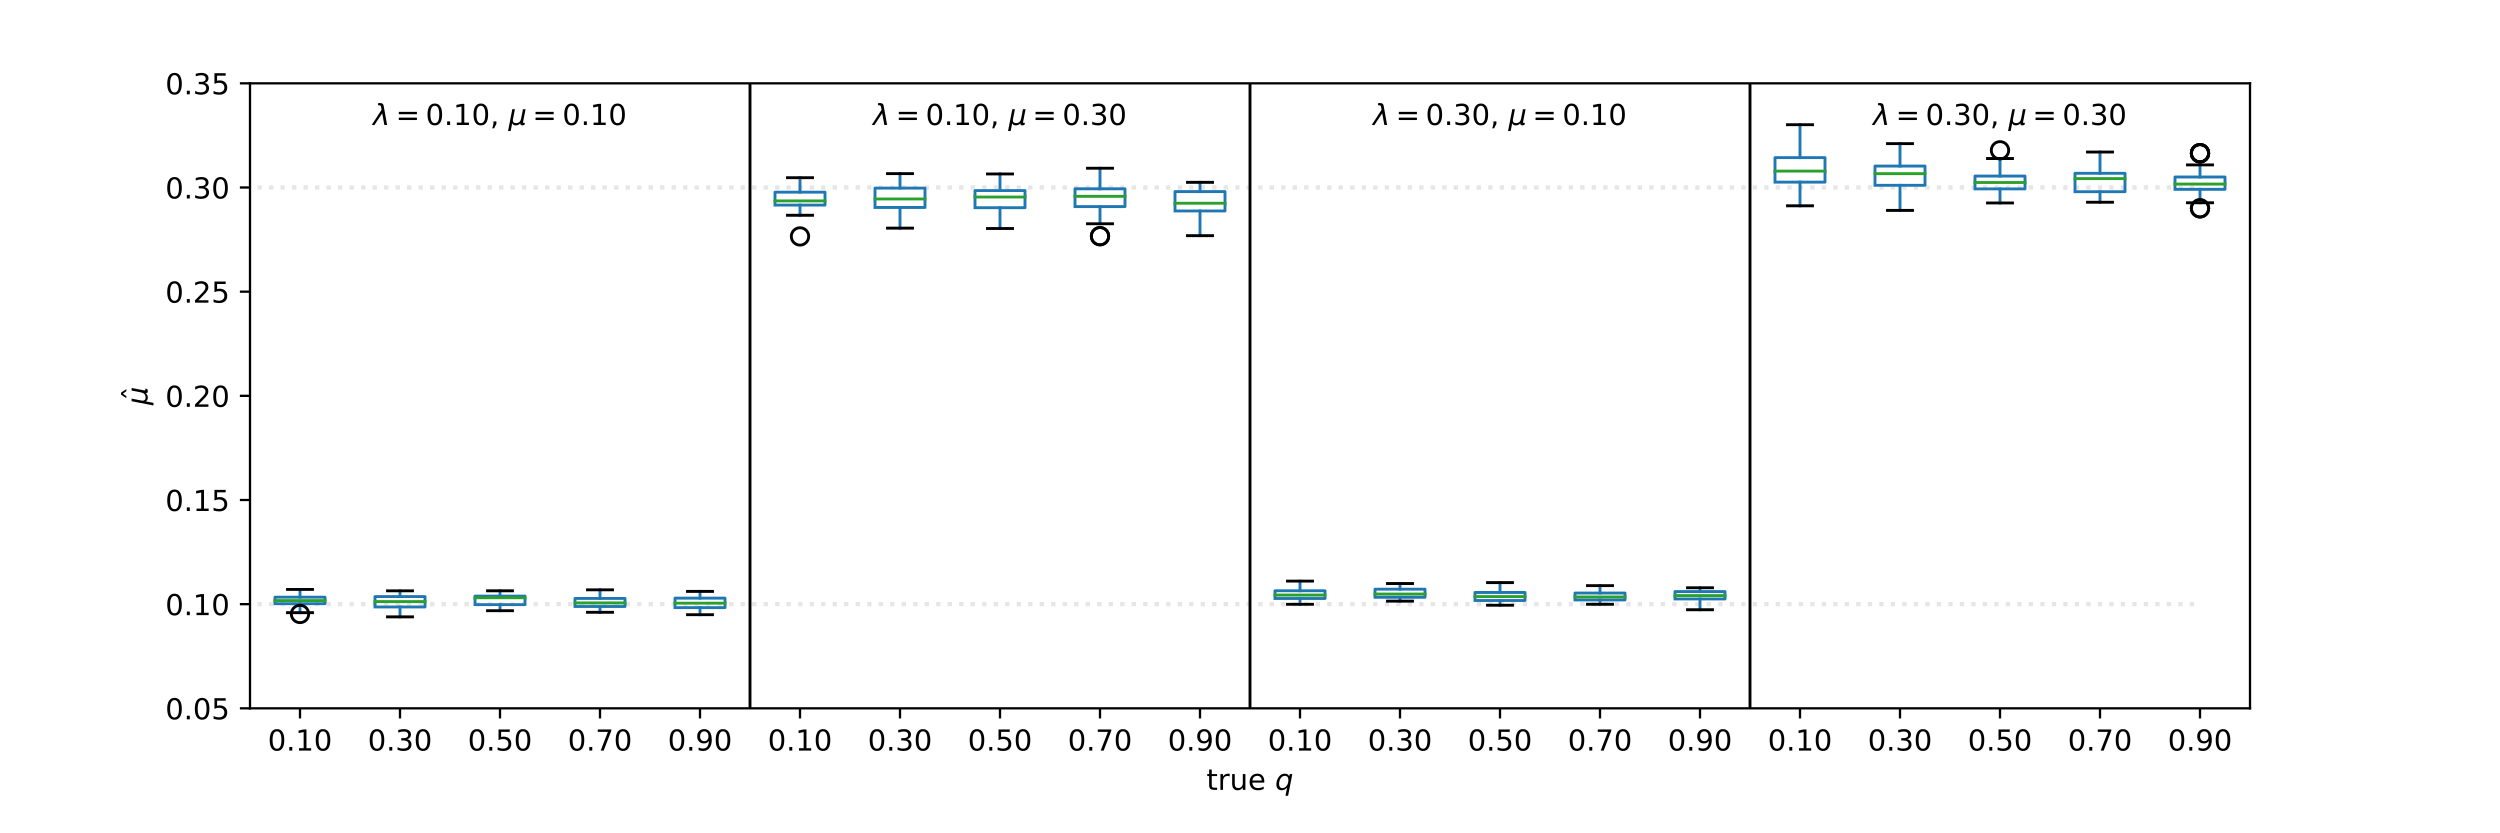 <?xml version="1.0" encoding="utf-8" standalone="no"?>
<!DOCTYPE svg PUBLIC "-//W3C//DTD SVG 1.1//EN"
  "http://www.w3.org/Graphics/SVG/1.1/DTD/svg11.dtd">
<!-- Created with matplotlib (https://matplotlib.org/) -->
<svg height="288pt" version="1.1" viewBox="0 0 864 288" width="864pt" xmlns="http://www.w3.org/2000/svg" xmlns:xlink="http://www.w3.org/1999/xlink">
 <defs>
  <style type="text/css">
*{stroke-linecap:butt;stroke-linejoin:round;}
  </style>
 </defs>
 <g id="figure_1">
  <g id="patch_1">
   <path d="M 0 288 
L 864 288 
L 864 0 
L 0 0 
z
" style="fill:#ffffff;"/>
  </g>
  <g id="axes_1">
   <g id="patch_2">
    <path d="M 86.4 244.8 
L 777.6 244.8 
L 777.6 28.8 
L 86.4 28.8 
z
" style="fill:#ffffff;"/>
   </g>
   <g id="matplotlib.axis_1">
    <g id="xtick_1">
     <g id="line2d_1">
      <defs>
       <path d="M 0 0 
L 0 3.5 
" id="mfe4ca799b2" style="stroke:#000000;stroke-width:0.8;"/>
      </defs>
      <g>
       <use style="stroke:#000000;stroke-width:0.8;" x="103.68" xlink:href="#mfe4ca799b2" y="244.8"/>
      </g>
     </g>
     <g id="text_1">
      <!-- 0.10 -->
      <defs>
       <path d="M 31.781 66.406 
Q 24.172 66.406 20.328 58.906 
Q 16.5 51.422 16.5 36.375 
Q 16.5 21.391 20.328 13.891 
Q 24.172 6.391 31.781 6.391 
Q 39.453 6.391 43.281 13.891 
Q 47.125 21.391 47.125 36.375 
Q 47.125 51.422 43.281 58.906 
Q 39.453 66.406 31.781 66.406 
z
M 31.781 74.219 
Q 44.047 74.219 50.516 64.516 
Q 56.984 54.828 56.984 36.375 
Q 56.984 17.969 50.516 8.266 
Q 44.047 -1.422 31.781 -1.422 
Q 19.531 -1.422 13.062 8.266 
Q 6.594 17.969 6.594 36.375 
Q 6.594 54.828 13.062 64.516 
Q 19.531 74.219 31.781 74.219 
z
" id="DejaVuSans-48"/>
       <path d="M 10.688 12.406 
L 21 12.406 
L 21 0 
L 10.688 0 
z
" id="DejaVuSans-46"/>
       <path d="M 12.406 8.297 
L 28.516 8.297 
L 28.516 63.922 
L 10.984 60.406 
L 10.984 69.391 
L 28.422 72.906 
L 38.281 72.906 
L 38.281 8.297 
L 54.391 8.297 
L 54.391 0 
L 12.406 0 
z
" id="DejaVuSans-49"/>
      </defs>
      <g transform="translate(92.547 259.398)scale(0.1 -0.1)">
       <use xlink:href="#DejaVuSans-48"/>
       <use x="63.623" xlink:href="#DejaVuSans-46"/>
       <use x="95.41" xlink:href="#DejaVuSans-49"/>
       <use x="159.033" xlink:href="#DejaVuSans-48"/>
      </g>
     </g>
    </g>
    <g id="xtick_2">
     <g id="line2d_2">
      <g>
       <use style="stroke:#000000;stroke-width:0.8;" x="138.24" xlink:href="#mfe4ca799b2" y="244.8"/>
      </g>
     </g>
     <g id="text_2">
      <!-- 0.30 -->
      <defs>
       <path d="M 40.578 39.312 
Q 47.656 37.797 51.625 33 
Q 55.609 28.219 55.609 21.188 
Q 55.609 10.406 48.188 4.484 
Q 40.766 -1.422 27.094 -1.422 
Q 22.516 -1.422 17.656 -0.516 
Q 12.797 0.391 7.625 2.203 
L 7.625 11.719 
Q 11.719 9.328 16.594 8.109 
Q 21.484 6.891 26.812 6.891 
Q 36.078 6.891 40.938 10.547 
Q 45.797 14.203 45.797 21.188 
Q 45.797 27.641 41.281 31.266 
Q 36.766 34.906 28.719 34.906 
L 20.219 34.906 
L 20.219 43.016 
L 29.109 43.016 
Q 36.375 43.016 40.234 45.922 
Q 44.094 48.828 44.094 54.297 
Q 44.094 59.906 40.109 62.906 
Q 36.141 65.922 28.719 65.922 
Q 24.656 65.922 20.016 65.031 
Q 15.375 64.156 9.812 62.312 
L 9.812 71.094 
Q 15.438 72.656 20.344 73.438 
Q 25.25 74.219 29.594 74.219 
Q 40.828 74.219 47.359 69.109 
Q 53.906 64.016 53.906 55.328 
Q 53.906 49.266 50.438 45.094 
Q 46.969 40.922 40.578 39.312 
z
" id="DejaVuSans-51"/>
      </defs>
      <g transform="translate(127.107 259.398)scale(0.1 -0.1)">
       <use xlink:href="#DejaVuSans-48"/>
       <use x="63.623" xlink:href="#DejaVuSans-46"/>
       <use x="95.41" xlink:href="#DejaVuSans-51"/>
       <use x="159.033" xlink:href="#DejaVuSans-48"/>
      </g>
     </g>
    </g>
    <g id="xtick_3">
     <g id="line2d_3">
      <g>
       <use style="stroke:#000000;stroke-width:0.8;" x="172.8" xlink:href="#mfe4ca799b2" y="244.8"/>
      </g>
     </g>
     <g id="text_3">
      <!-- 0.50 -->
      <defs>
       <path d="M 10.797 72.906 
L 49.516 72.906 
L 49.516 64.594 
L 19.828 64.594 
L 19.828 46.734 
Q 21.969 47.469 24.109 47.828 
Q 26.266 48.188 28.422 48.188 
Q 40.625 48.188 47.75 41.5 
Q 54.891 34.812 54.891 23.391 
Q 54.891 11.625 47.562 5.094 
Q 40.234 -1.422 26.906 -1.422 
Q 22.312 -1.422 17.547 -0.641 
Q 12.797 0.141 7.719 1.703 
L 7.719 11.625 
Q 12.109 9.234 16.797 8.062 
Q 21.484 6.891 26.703 6.891 
Q 35.156 6.891 40.078 11.328 
Q 45.016 15.766 45.016 23.391 
Q 45.016 31 40.078 35.438 
Q 35.156 39.891 26.703 39.891 
Q 22.75 39.891 18.812 39.016 
Q 14.891 38.141 10.797 36.281 
z
" id="DejaVuSans-53"/>
      </defs>
      <g transform="translate(161.667 259.398)scale(0.1 -0.1)">
       <use xlink:href="#DejaVuSans-48"/>
       <use x="63.623" xlink:href="#DejaVuSans-46"/>
       <use x="95.41" xlink:href="#DejaVuSans-53"/>
       <use x="159.033" xlink:href="#DejaVuSans-48"/>
      </g>
     </g>
    </g>
    <g id="xtick_4">
     <g id="line2d_4">
      <g>
       <use style="stroke:#000000;stroke-width:0.8;" x="207.36" xlink:href="#mfe4ca799b2" y="244.8"/>
      </g>
     </g>
     <g id="text_4">
      <!-- 0.70 -->
      <defs>
       <path d="M 8.203 72.906 
L 55.078 72.906 
L 55.078 68.703 
L 28.609 0 
L 18.312 0 
L 43.219 64.594 
L 8.203 64.594 
z
" id="DejaVuSans-55"/>
      </defs>
      <g transform="translate(196.227 259.398)scale(0.1 -0.1)">
       <use xlink:href="#DejaVuSans-48"/>
       <use x="63.623" xlink:href="#DejaVuSans-46"/>
       <use x="95.41" xlink:href="#DejaVuSans-55"/>
       <use x="159.033" xlink:href="#DejaVuSans-48"/>
      </g>
     </g>
    </g>
    <g id="xtick_5">
     <g id="line2d_5">
      <g>
       <use style="stroke:#000000;stroke-width:0.8;" x="241.92" xlink:href="#mfe4ca799b2" y="244.8"/>
      </g>
     </g>
     <g id="text_5">
      <!-- 0.90 -->
      <defs>
       <path d="M 10.984 1.516 
L 10.984 10.5 
Q 14.703 8.734 18.5 7.812 
Q 22.312 6.891 25.984 6.891 
Q 35.75 6.891 40.891 13.453 
Q 46.047 20.016 46.781 33.406 
Q 43.953 29.203 39.594 26.953 
Q 35.25 24.703 29.984 24.703 
Q 19.047 24.703 12.672 31.312 
Q 6.297 37.938 6.297 49.422 
Q 6.297 60.641 12.938 67.422 
Q 19.578 74.219 30.609 74.219 
Q 43.266 74.219 49.922 64.516 
Q 56.594 54.828 56.594 36.375 
Q 56.594 19.141 48.406 8.859 
Q 40.234 -1.422 26.422 -1.422 
Q 22.703 -1.422 18.891 -0.688 
Q 15.094 0.047 10.984 1.516 
z
M 30.609 32.422 
Q 37.25 32.422 41.125 36.953 
Q 45.016 41.5 45.016 49.422 
Q 45.016 57.281 41.125 61.844 
Q 37.25 66.406 30.609 66.406 
Q 23.969 66.406 20.094 61.844 
Q 16.219 57.281 16.219 49.422 
Q 16.219 41.5 20.094 36.953 
Q 23.969 32.422 30.609 32.422 
z
" id="DejaVuSans-57"/>
      </defs>
      <g transform="translate(230.787 259.398)scale(0.1 -0.1)">
       <use xlink:href="#DejaVuSans-48"/>
       <use x="63.623" xlink:href="#DejaVuSans-46"/>
       <use x="95.41" xlink:href="#DejaVuSans-57"/>
       <use x="159.033" xlink:href="#DejaVuSans-48"/>
      </g>
     </g>
    </g>
    <g id="xtick_6">
     <g id="line2d_6">
      <g>
       <use style="stroke:#000000;stroke-width:0.8;" x="276.48" xlink:href="#mfe4ca799b2" y="244.8"/>
      </g>
     </g>
     <g id="text_6">
      <!-- 0.10 -->
      <g transform="translate(265.347 259.398)scale(0.1 -0.1)">
       <use xlink:href="#DejaVuSans-48"/>
       <use x="63.623" xlink:href="#DejaVuSans-46"/>
       <use x="95.41" xlink:href="#DejaVuSans-49"/>
       <use x="159.033" xlink:href="#DejaVuSans-48"/>
      </g>
     </g>
    </g>
    <g id="xtick_7">
     <g id="line2d_7">
      <g>
       <use style="stroke:#000000;stroke-width:0.8;" x="311.04" xlink:href="#mfe4ca799b2" y="244.8"/>
      </g>
     </g>
     <g id="text_7">
      <!-- 0.30 -->
      <g transform="translate(299.907 259.398)scale(0.1 -0.1)">
       <use xlink:href="#DejaVuSans-48"/>
       <use x="63.623" xlink:href="#DejaVuSans-46"/>
       <use x="95.41" xlink:href="#DejaVuSans-51"/>
       <use x="159.033" xlink:href="#DejaVuSans-48"/>
      </g>
     </g>
    </g>
    <g id="xtick_8">
     <g id="line2d_8">
      <g>
       <use style="stroke:#000000;stroke-width:0.8;" x="345.6" xlink:href="#mfe4ca799b2" y="244.8"/>
      </g>
     </g>
     <g id="text_8">
      <!-- 0.50 -->
      <g transform="translate(334.467 259.398)scale(0.1 -0.1)">
       <use xlink:href="#DejaVuSans-48"/>
       <use x="63.623" xlink:href="#DejaVuSans-46"/>
       <use x="95.41" xlink:href="#DejaVuSans-53"/>
       <use x="159.033" xlink:href="#DejaVuSans-48"/>
      </g>
     </g>
    </g>
    <g id="xtick_9">
     <g id="line2d_9">
      <g>
       <use style="stroke:#000000;stroke-width:0.8;" x="380.16" xlink:href="#mfe4ca799b2" y="244.8"/>
      </g>
     </g>
     <g id="text_9">
      <!-- 0.70 -->
      <g transform="translate(369.027 259.398)scale(0.1 -0.1)">
       <use xlink:href="#DejaVuSans-48"/>
       <use x="63.623" xlink:href="#DejaVuSans-46"/>
       <use x="95.41" xlink:href="#DejaVuSans-55"/>
       <use x="159.033" xlink:href="#DejaVuSans-48"/>
      </g>
     </g>
    </g>
    <g id="xtick_10">
     <g id="line2d_10">
      <g>
       <use style="stroke:#000000;stroke-width:0.8;" x="414.72" xlink:href="#mfe4ca799b2" y="244.8"/>
      </g>
     </g>
     <g id="text_10">
      <!-- 0.90 -->
      <g transform="translate(403.587 259.398)scale(0.1 -0.1)">
       <use xlink:href="#DejaVuSans-48"/>
       <use x="63.623" xlink:href="#DejaVuSans-46"/>
       <use x="95.41" xlink:href="#DejaVuSans-57"/>
       <use x="159.033" xlink:href="#DejaVuSans-48"/>
      </g>
     </g>
    </g>
    <g id="xtick_11">
     <g id="line2d_11">
      <g>
       <use style="stroke:#000000;stroke-width:0.8;" x="449.28" xlink:href="#mfe4ca799b2" y="244.8"/>
      </g>
     </g>
     <g id="text_11">
      <!-- 0.10 -->
      <g transform="translate(438.147 259.398)scale(0.1 -0.1)">
       <use xlink:href="#DejaVuSans-48"/>
       <use x="63.623" xlink:href="#DejaVuSans-46"/>
       <use x="95.41" xlink:href="#DejaVuSans-49"/>
       <use x="159.033" xlink:href="#DejaVuSans-48"/>
      </g>
     </g>
    </g>
    <g id="xtick_12">
     <g id="line2d_12">
      <g>
       <use style="stroke:#000000;stroke-width:0.8;" x="483.84" xlink:href="#mfe4ca799b2" y="244.8"/>
      </g>
     </g>
     <g id="text_12">
      <!-- 0.30 -->
      <g transform="translate(472.707 259.398)scale(0.1 -0.1)">
       <use xlink:href="#DejaVuSans-48"/>
       <use x="63.623" xlink:href="#DejaVuSans-46"/>
       <use x="95.41" xlink:href="#DejaVuSans-51"/>
       <use x="159.033" xlink:href="#DejaVuSans-48"/>
      </g>
     </g>
    </g>
    <g id="xtick_13">
     <g id="line2d_13">
      <g>
       <use style="stroke:#000000;stroke-width:0.8;" x="518.4" xlink:href="#mfe4ca799b2" y="244.8"/>
      </g>
     </g>
     <g id="text_13">
      <!-- 0.50 -->
      <g transform="translate(507.267 259.398)scale(0.1 -0.1)">
       <use xlink:href="#DejaVuSans-48"/>
       <use x="63.623" xlink:href="#DejaVuSans-46"/>
       <use x="95.41" xlink:href="#DejaVuSans-53"/>
       <use x="159.033" xlink:href="#DejaVuSans-48"/>
      </g>
     </g>
    </g>
    <g id="xtick_14">
     <g id="line2d_14">
      <g>
       <use style="stroke:#000000;stroke-width:0.8;" x="552.96" xlink:href="#mfe4ca799b2" y="244.8"/>
      </g>
     </g>
     <g id="text_14">
      <!-- 0.70 -->
      <g transform="translate(541.827 259.398)scale(0.1 -0.1)">
       <use xlink:href="#DejaVuSans-48"/>
       <use x="63.623" xlink:href="#DejaVuSans-46"/>
       <use x="95.41" xlink:href="#DejaVuSans-55"/>
       <use x="159.033" xlink:href="#DejaVuSans-48"/>
      </g>
     </g>
    </g>
    <g id="xtick_15">
     <g id="line2d_15">
      <g>
       <use style="stroke:#000000;stroke-width:0.8;" x="587.52" xlink:href="#mfe4ca799b2" y="244.8"/>
      </g>
     </g>
     <g id="text_15">
      <!-- 0.90 -->
      <g transform="translate(576.387 259.398)scale(0.1 -0.1)">
       <use xlink:href="#DejaVuSans-48"/>
       <use x="63.623" xlink:href="#DejaVuSans-46"/>
       <use x="95.41" xlink:href="#DejaVuSans-57"/>
       <use x="159.033" xlink:href="#DejaVuSans-48"/>
      </g>
     </g>
    </g>
    <g id="xtick_16">
     <g id="line2d_16">
      <g>
       <use style="stroke:#000000;stroke-width:0.8;" x="622.08" xlink:href="#mfe4ca799b2" y="244.8"/>
      </g>
     </g>
     <g id="text_16">
      <!-- 0.10 -->
      <g transform="translate(610.947 259.398)scale(0.1 -0.1)">
       <use xlink:href="#DejaVuSans-48"/>
       <use x="63.623" xlink:href="#DejaVuSans-46"/>
       <use x="95.41" xlink:href="#DejaVuSans-49"/>
       <use x="159.033" xlink:href="#DejaVuSans-48"/>
      </g>
     </g>
    </g>
    <g id="xtick_17">
     <g id="line2d_17">
      <g>
       <use style="stroke:#000000;stroke-width:0.8;" x="656.64" xlink:href="#mfe4ca799b2" y="244.8"/>
      </g>
     </g>
     <g id="text_17">
      <!-- 0.30 -->
      <g transform="translate(645.507 259.398)scale(0.1 -0.1)">
       <use xlink:href="#DejaVuSans-48"/>
       <use x="63.623" xlink:href="#DejaVuSans-46"/>
       <use x="95.41" xlink:href="#DejaVuSans-51"/>
       <use x="159.033" xlink:href="#DejaVuSans-48"/>
      </g>
     </g>
    </g>
    <g id="xtick_18">
     <g id="line2d_18">
      <g>
       <use style="stroke:#000000;stroke-width:0.8;" x="691.2" xlink:href="#mfe4ca799b2" y="244.8"/>
      </g>
     </g>
     <g id="text_18">
      <!-- 0.50 -->
      <g transform="translate(680.067 259.398)scale(0.1 -0.1)">
       <use xlink:href="#DejaVuSans-48"/>
       <use x="63.623" xlink:href="#DejaVuSans-46"/>
       <use x="95.41" xlink:href="#DejaVuSans-53"/>
       <use x="159.033" xlink:href="#DejaVuSans-48"/>
      </g>
     </g>
    </g>
    <g id="xtick_19">
     <g id="line2d_19">
      <g>
       <use style="stroke:#000000;stroke-width:0.8;" x="725.76" xlink:href="#mfe4ca799b2" y="244.8"/>
      </g>
     </g>
     <g id="text_19">
      <!-- 0.70 -->
      <g transform="translate(714.627 259.398)scale(0.1 -0.1)">
       <use xlink:href="#DejaVuSans-48"/>
       <use x="63.623" xlink:href="#DejaVuSans-46"/>
       <use x="95.41" xlink:href="#DejaVuSans-55"/>
       <use x="159.033" xlink:href="#DejaVuSans-48"/>
      </g>
     </g>
    </g>
    <g id="xtick_20">
     <g id="line2d_20">
      <g>
       <use style="stroke:#000000;stroke-width:0.8;" x="760.32" xlink:href="#mfe4ca799b2" y="244.8"/>
      </g>
     </g>
     <g id="text_20">
      <!-- 0.90 -->
      <g transform="translate(749.187 259.398)scale(0.1 -0.1)">
       <use xlink:href="#DejaVuSans-48"/>
       <use x="63.623" xlink:href="#DejaVuSans-46"/>
       <use x="95.41" xlink:href="#DejaVuSans-57"/>
       <use x="159.033" xlink:href="#DejaVuSans-48"/>
      </g>
     </g>
    </g>
    <g id="text_21">
     <!-- true $q$ -->
     <defs>
      <path d="M 18.312 70.219 
L 18.312 54.688 
L 36.812 54.688 
L 36.812 47.703 
L 18.312 47.703 
L 18.312 18.016 
Q 18.312 11.328 20.141 9.422 
Q 21.969 7.516 27.594 7.516 
L 36.812 7.516 
L 36.812 0 
L 27.594 0 
Q 17.188 0 13.234 3.875 
Q 9.281 7.766 9.281 18.016 
L 9.281 47.703 
L 2.688 47.703 
L 2.688 54.688 
L 9.281 54.688 
L 9.281 70.219 
z
" id="DejaVuSans-116"/>
      <path d="M 41.109 46.297 
Q 39.594 47.172 37.812 47.578 
Q 36.031 48 33.891 48 
Q 26.266 48 22.188 43.047 
Q 18.109 38.094 18.109 28.812 
L 18.109 0 
L 9.078 0 
L 9.078 54.688 
L 18.109 54.688 
L 18.109 46.188 
Q 20.953 51.172 25.484 53.578 
Q 30.031 56 36.531 56 
Q 37.453 56 38.578 55.875 
Q 39.703 55.766 41.062 55.516 
z
" id="DejaVuSans-114"/>
      <path d="M 8.5 21.578 
L 8.5 54.688 
L 17.484 54.688 
L 17.484 21.922 
Q 17.484 14.156 20.5 10.266 
Q 23.531 6.391 29.594 6.391 
Q 36.859 6.391 41.078 11.031 
Q 45.312 15.672 45.312 23.688 
L 45.312 54.688 
L 54.297 54.688 
L 54.297 0 
L 45.312 0 
L 45.312 8.406 
Q 42.047 3.422 37.719 1 
Q 33.406 -1.422 27.688 -1.422 
Q 18.266 -1.422 13.375 4.438 
Q 8.5 10.297 8.5 21.578 
z
M 31.109 56 
z
" id="DejaVuSans-117"/>
      <path d="M 56.203 29.594 
L 56.203 25.203 
L 14.891 25.203 
Q 15.484 15.922 20.484 11.062 
Q 25.484 6.203 34.422 6.203 
Q 39.594 6.203 44.453 7.469 
Q 49.312 8.734 54.109 11.281 
L 54.109 2.781 
Q 49.266 0.734 44.188 -0.344 
Q 39.109 -1.422 33.891 -1.422 
Q 20.797 -1.422 13.156 6.188 
Q 5.516 13.812 5.516 26.812 
Q 5.516 40.234 12.766 48.109 
Q 20.016 56 32.328 56 
Q 43.359 56 49.781 48.891 
Q 56.203 41.797 56.203 29.594 
z
M 47.219 32.234 
Q 47.125 39.594 43.094 43.984 
Q 39.062 48.391 32.422 48.391 
Q 24.906 48.391 20.391 44.141 
Q 15.875 39.891 15.188 32.172 
z
" id="DejaVuSans-101"/>
      <path id="DejaVuSans-32"/>
      <path d="M 41.703 8.203 
Q 38.094 3.469 33.172 1.016 
Q 28.266 -1.422 22.312 -1.422 
Q 14.016 -1.422 9.297 4.172 
Q 4.594 9.766 4.594 19.578 
Q 4.594 27.484 7.5 34.859 
Q 10.406 42.234 15.828 48.094 
Q 19.344 51.906 23.906 53.953 
Q 28.469 56 33.5 56 
Q 39.547 56 43.453 53.609 
Q 47.359 51.219 49.125 46.391 
L 50.688 54.594 
L 59.719 54.594 
L 45.125 -20.609 
L 36.078 -20.609 
z
M 13.922 20.906 
Q 13.922 13.672 16.938 9.891 
Q 19.969 6.109 25.688 6.109 
Q 34.188 6.109 40.188 14.234 
Q 46.188 22.359 46.188 33.984 
Q 46.188 41.016 43.078 44.75 
Q 39.984 48.484 34.188 48.484 
Q 29.938 48.484 26.312 46.5 
Q 22.703 44.531 20.016 40.719 
Q 17.188 36.719 15.547 31.344 
Q 13.922 25.984 13.922 20.906 
z
" id="DejaVuSans-Oblique-113"/>
     </defs>
     <g transform="translate(416.95 273.056)scale(0.1 -0.1)">
      <use transform="translate(0 0.781)" xlink:href="#DejaVuSans-116"/>
      <use transform="translate(39.209 0.781)" xlink:href="#DejaVuSans-114"/>
      <use transform="translate(80.322 0.781)" xlink:href="#DejaVuSans-117"/>
      <use transform="translate(143.701 0.781)" xlink:href="#DejaVuSans-101"/>
      <use transform="translate(205.225 0.781)" xlink:href="#DejaVuSans-32"/>
      <use transform="translate(237.012 0.781)" xlink:href="#DejaVuSans-Oblique-113"/>
     </g>
    </g>
   </g>
   <g id="matplotlib.axis_2">
    <g id="ytick_1">
     <g id="line2d_21">
      <defs>
       <path d="M 0 0 
L -3.5 0 
" id="ma85541102b" style="stroke:#000000;stroke-width:0.8;"/>
      </defs>
      <g>
       <use style="stroke:#000000;stroke-width:0.8;" x="86.4" xlink:href="#ma85541102b" y="244.8"/>
      </g>
     </g>
     <g id="text_22">
      <!-- 0.05 -->
      <g transform="translate(57.134 248.599)scale(0.1 -0.1)">
       <use xlink:href="#DejaVuSans-48"/>
       <use x="63.623" xlink:href="#DejaVuSans-46"/>
       <use x="95.41" xlink:href="#DejaVuSans-48"/>
       <use x="159.033" xlink:href="#DejaVuSans-53"/>
      </g>
     </g>
    </g>
    <g id="ytick_2">
     <g id="line2d_22">
      <g>
       <use style="stroke:#000000;stroke-width:0.8;" x="86.4" xlink:href="#ma85541102b" y="208.8"/>
      </g>
     </g>
     <g id="text_23">
      <!-- 0.10 -->
      <g transform="translate(57.134 212.599)scale(0.1 -0.1)">
       <use xlink:href="#DejaVuSans-48"/>
       <use x="63.623" xlink:href="#DejaVuSans-46"/>
       <use x="95.41" xlink:href="#DejaVuSans-49"/>
       <use x="159.033" xlink:href="#DejaVuSans-48"/>
      </g>
     </g>
    </g>
    <g id="ytick_3">
     <g id="line2d_23">
      <g>
       <use style="stroke:#000000;stroke-width:0.8;" x="86.4" xlink:href="#ma85541102b" y="172.8"/>
      </g>
     </g>
     <g id="text_24">
      <!-- 0.15 -->
      <g transform="translate(57.134 176.599)scale(0.1 -0.1)">
       <use xlink:href="#DejaVuSans-48"/>
       <use x="63.623" xlink:href="#DejaVuSans-46"/>
       <use x="95.41" xlink:href="#DejaVuSans-49"/>
       <use x="159.033" xlink:href="#DejaVuSans-53"/>
      </g>
     </g>
    </g>
    <g id="ytick_4">
     <g id="line2d_24">
      <g>
       <use style="stroke:#000000;stroke-width:0.8;" x="86.4" xlink:href="#ma85541102b" y="136.8"/>
      </g>
     </g>
     <g id="text_25">
      <!-- 0.20 -->
      <defs>
       <path d="M 19.188 8.297 
L 53.609 8.297 
L 53.609 0 
L 7.328 0 
L 7.328 8.297 
Q 12.938 14.109 22.625 23.891 
Q 32.328 33.688 34.812 36.531 
Q 39.547 41.844 41.422 45.531 
Q 43.312 49.219 43.312 52.781 
Q 43.312 58.594 39.234 62.25 
Q 35.156 65.922 28.609 65.922 
Q 23.969 65.922 18.812 64.312 
Q 13.672 62.703 7.812 59.422 
L 7.812 69.391 
Q 13.766 71.781 18.938 73 
Q 24.125 74.219 28.422 74.219 
Q 39.75 74.219 46.484 68.547 
Q 53.219 62.891 53.219 53.422 
Q 53.219 48.922 51.531 44.891 
Q 49.859 40.875 45.406 35.406 
Q 44.188 33.984 37.641 27.219 
Q 31.109 20.453 19.188 8.297 
z
" id="DejaVuSans-50"/>
      </defs>
      <g transform="translate(57.134 140.599)scale(0.1 -0.1)">
       <use xlink:href="#DejaVuSans-48"/>
       <use x="63.623" xlink:href="#DejaVuSans-46"/>
       <use x="95.41" xlink:href="#DejaVuSans-50"/>
       <use x="159.033" xlink:href="#DejaVuSans-48"/>
      </g>
     </g>
    </g>
    <g id="ytick_5">
     <g id="line2d_25">
      <g>
       <use style="stroke:#000000;stroke-width:0.8;" x="86.4" xlink:href="#ma85541102b" y="100.8"/>
      </g>
     </g>
     <g id="text_26">
      <!-- 0.25 -->
      <g transform="translate(57.134 104.599)scale(0.1 -0.1)">
       <use xlink:href="#DejaVuSans-48"/>
       <use x="63.623" xlink:href="#DejaVuSans-46"/>
       <use x="95.41" xlink:href="#DejaVuSans-50"/>
       <use x="159.033" xlink:href="#DejaVuSans-53"/>
      </g>
     </g>
    </g>
    <g id="ytick_6">
     <g id="line2d_26">
      <g>
       <use style="stroke:#000000;stroke-width:0.8;" x="86.4" xlink:href="#ma85541102b" y="64.8"/>
      </g>
     </g>
     <g id="text_27">
      <!-- 0.30 -->
      <g transform="translate(57.134 68.599)scale(0.1 -0.1)">
       <use xlink:href="#DejaVuSans-48"/>
       <use x="63.623" xlink:href="#DejaVuSans-46"/>
       <use x="95.41" xlink:href="#DejaVuSans-51"/>
       <use x="159.033" xlink:href="#DejaVuSans-48"/>
      </g>
     </g>
    </g>
    <g id="ytick_7">
     <g id="line2d_27">
      <g>
       <use style="stroke:#000000;stroke-width:0.8;" x="86.4" xlink:href="#ma85541102b" y="28.8"/>
      </g>
     </g>
     <g id="text_28">
      <!-- 0.35 -->
      <g transform="translate(57.134 32.599)scale(0.1 -0.1)">
       <use xlink:href="#DejaVuSans-48"/>
       <use x="63.623" xlink:href="#DejaVuSans-46"/>
       <use x="95.41" xlink:href="#DejaVuSans-51"/>
       <use x="159.033" xlink:href="#DejaVuSans-53"/>
      </g>
     </g>
    </g>
    <g id="text_29">
     <!-- $\hat{\mu}$ -->
     <defs>
      <path d="M -28.609 79.984 
L -21.391 79.984 
L -9.422 61.625 
L -16.219 61.625 
L -25 73.578 
L -33.797 61.625 
L -40.578 61.625 
z
M -25 56 
z
" id="DejaVuSans-770"/>
      <path d="M -1.312 -20.797 
L 13.375 54.688 
L 22.406 54.688 
L 15.766 20.656 
Q 15.578 19.625 15.422 18.359 
Q 15.281 17.094 15.281 15.828 
Q 15.281 11.281 18.141 8.828 
Q 21 6.391 26.312 6.391 
Q 33.547 6.391 37.984 10.484 
Q 42.438 14.594 44 22.797 
L 50.203 54.688 
L 59.188 54.688 
L 51.031 12.641 
Q 50.828 11.719 50.75 11.031 
Q 50.688 10.359 50.688 9.812 
Q 50.688 8.297 51.297 7.594 
Q 51.906 6.891 53.219 6.891 
Q 53.719 6.891 54.562 7.125 
Q 55.422 7.375 56.984 8.016 
L 55.609 0.781 
Q 53.469 -0.297 51.516 -0.859 
Q 49.562 -1.422 47.703 -1.422 
Q 44.484 -1.422 42.656 0.625 
Q 40.828 2.688 40.828 6.297 
Q 38.094 2.391 34.297 0.484 
Q 30.516 -1.422 25.391 -1.422 
Q 20.844 -1.422 17.453 0.672 
Q 14.062 2.781 12.984 6.203 
L 7.719 -20.797 
z
" id="DejaVuSans-Oblique-956"/>
     </defs>
     <g transform="translate(51.034 140)rotate(-90)scale(0.1 -0.1)">
      <use transform="translate(64.484 12.016)" xlink:href="#DejaVuSans-770"/>
      <use transform="translate(0 0.828)" xlink:href="#DejaVuSans-Oblique-956"/>
     </g>
    </g>
   </g>
   <g id="LineCollection_1">
    <path clip-path="url(#pbba8d2588c)" d="M 69.12 208.8 
L 760.32 208.8 
" style="fill:none;stroke:#000000;stroke-dasharray:1.5,2.475;stroke-dashoffset:0;stroke-opacity:0.1;stroke-width:1.5;"/>
    <path clip-path="url(#pbba8d2588c)" d="M 69.12 64.8 
L 760.32 64.8 
" style="fill:none;stroke:#000000;stroke-dasharray:1.5,2.475;stroke-dashoffset:0;stroke-opacity:0.1;stroke-width:1.5;"/>
    <path clip-path="url(#pbba8d2588c)" style="fill:none;stroke:#000000;stroke-dasharray:1.5,2.475;stroke-dashoffset:0;stroke-opacity:0.1;stroke-width:1.5;"/>
    <path clip-path="url(#pbba8d2588c)" style="fill:none;stroke:#000000;stroke-dasharray:1.5,2.475;stroke-dashoffset:0;stroke-opacity:0.1;stroke-width:1.5;"/>
    <path clip-path="url(#pbba8d2588c)" style="fill:none;stroke:#000000;stroke-dasharray:1.5,2.475;stroke-dashoffset:0;stroke-opacity:0.1;stroke-width:1.5;"/>
   </g>
   <g id="LineCollection_2">
    <path clip-path="url(#pbba8d2588c)" d="M 259.2 244.8 
L 259.2 28.8 
" style="fill:none;stroke:#000000;"/>
    <path clip-path="url(#pbba8d2588c)" d="M 432 244.8 
L 432 28.8 
" style="fill:none;stroke:#000000;"/>
    <path clip-path="url(#pbba8d2588c)" d="M 604.8 244.8 
L 604.8 28.8 
" style="fill:none;stroke:#000000;"/>
   </g>
   <g id="line2d_28">
    <path clip-path="url(#pbba8d2588c)" d="M 95.04 208.632 
L 112.32 208.632 
L 112.32 206.382 
L 95.04 206.382 
L 95.04 208.632 
" style="fill:none;stroke:#1f77b4;stroke-linecap:square;"/>
   </g>
   <g id="line2d_29">
    <path clip-path="url(#pbba8d2588c)" d="M 103.68 208.632 
L 103.68 211.735 
" style="fill:none;stroke:#1f77b4;stroke-linecap:square;"/>
   </g>
   <g id="line2d_30">
    <path clip-path="url(#pbba8d2588c)" d="M 103.68 206.382 
L 103.68 203.706 
" style="fill:none;stroke:#1f77b4;stroke-linecap:square;"/>
   </g>
   <g id="line2d_31">
    <path clip-path="url(#pbba8d2588c)" d="M 99.36 211.735 
L 108 211.735 
" style="fill:none;stroke:#000000;stroke-linecap:square;"/>
   </g>
   <g id="line2d_32">
    <path clip-path="url(#pbba8d2588c)" d="M 99.36 203.706 
L 108 203.706 
" style="fill:none;stroke:#000000;stroke-linecap:square;"/>
   </g>
   <g id="line2d_33">
    <defs>
     <path d="M 0 3 
C 0.796 3 1.559 2.684 2.121 2.121 
C 2.684 1.559 3 0.796 3 0 
C 3 -0.796 2.684 -1.559 2.121 -2.121 
C 1.559 -2.684 0.796 -3 0 -3 
C -0.796 -3 -1.559 -2.684 -2.121 -2.121 
C -2.684 -1.559 -3 -0.796 -3 0 
C -3 0.796 -2.684 1.559 -2.121 2.121 
C -1.559 2.684 -0.796 3 0 3 
z
" id="m1b96264d2b" style="stroke:#000000;"/>
    </defs>
    <g clip-path="url(#pbba8d2588c)">
     <use style="fill-opacity:0;stroke:#000000;" x="103.68" xlink:href="#m1b96264d2b" y="212.183"/>
    </g>
   </g>
   <g id="line2d_34">
    <path clip-path="url(#pbba8d2588c)" d="M 129.6 209.761 
L 146.88 209.761 
L 146.88 206.177 
L 129.6 206.177 
L 129.6 209.761 
" style="fill:none;stroke:#1f77b4;stroke-linecap:square;"/>
   </g>
   <g id="line2d_35">
    <path clip-path="url(#pbba8d2588c)" d="M 138.24 209.761 
L 138.24 213.19 
" style="fill:none;stroke:#1f77b4;stroke-linecap:square;"/>
   </g>
   <g id="line2d_36">
    <path clip-path="url(#pbba8d2588c)" d="M 138.24 206.177 
L 138.24 204.192 
" style="fill:none;stroke:#1f77b4;stroke-linecap:square;"/>
   </g>
   <g id="line2d_37">
    <path clip-path="url(#pbba8d2588c)" d="M 133.92 213.19 
L 142.56 213.19 
" style="fill:none;stroke:#000000;stroke-linecap:square;"/>
   </g>
   <g id="line2d_38">
    <path clip-path="url(#pbba8d2588c)" d="M 133.92 204.192 
L 142.56 204.192 
" style="fill:none;stroke:#000000;stroke-linecap:square;"/>
   </g>
   <g id="line2d_39"/>
   <g id="line2d_40">
    <path clip-path="url(#pbba8d2588c)" d="M 164.16 208.958 
L 181.44 208.958 
L 181.44 206.009 
L 164.16 206.009 
L 164.16 208.958 
" style="fill:none;stroke:#1f77b4;stroke-linecap:square;"/>
   </g>
   <g id="line2d_41">
    <path clip-path="url(#pbba8d2588c)" d="M 172.8 208.958 
L 172.8 211.056 
" style="fill:none;stroke:#1f77b4;stroke-linecap:square;"/>
   </g>
   <g id="line2d_42">
    <path clip-path="url(#pbba8d2588c)" d="M 172.8 206.009 
L 172.8 204.179 
" style="fill:none;stroke:#1f77b4;stroke-linecap:square;"/>
   </g>
   <g id="line2d_43">
    <path clip-path="url(#pbba8d2588c)" d="M 168.48 211.056 
L 177.12 211.056 
" style="fill:none;stroke:#000000;stroke-linecap:square;"/>
   </g>
   <g id="line2d_44">
    <path clip-path="url(#pbba8d2588c)" d="M 168.48 204.179 
L 177.12 204.179 
" style="fill:none;stroke:#000000;stroke-linecap:square;"/>
   </g>
   <g id="line2d_45"/>
   <g id="line2d_46">
    <path clip-path="url(#pbba8d2588c)" d="M 198.72 209.608 
L 216 209.608 
L 216 206.825 
L 198.72 206.825 
L 198.72 209.608 
" style="fill:none;stroke:#1f77b4;stroke-linecap:square;"/>
   </g>
   <g id="line2d_47">
    <path clip-path="url(#pbba8d2588c)" d="M 207.36 209.608 
L 207.36 211.607 
" style="fill:none;stroke:#1f77b4;stroke-linecap:square;"/>
   </g>
   <g id="line2d_48">
    <path clip-path="url(#pbba8d2588c)" d="M 207.36 206.825 
L 207.36 203.853 
" style="fill:none;stroke:#1f77b4;stroke-linecap:square;"/>
   </g>
   <g id="line2d_49">
    <path clip-path="url(#pbba8d2588c)" d="M 203.04 211.607 
L 211.68 211.607 
" style="fill:none;stroke:#000000;stroke-linecap:square;"/>
   </g>
   <g id="line2d_50">
    <path clip-path="url(#pbba8d2588c)" d="M 203.04 203.853 
L 211.68 203.853 
" style="fill:none;stroke:#000000;stroke-linecap:square;"/>
   </g>
   <g id="line2d_51"/>
   <g id="line2d_52">
    <path clip-path="url(#pbba8d2588c)" d="M 233.28 210 
L 250.56 210 
L 250.56 206.718 
L 233.28 206.718 
L 233.28 210 
" style="fill:none;stroke:#1f77b4;stroke-linecap:square;"/>
   </g>
   <g id="line2d_53">
    <path clip-path="url(#pbba8d2588c)" d="M 241.92 210 
L 241.92 212.443 
" style="fill:none;stroke:#1f77b4;stroke-linecap:square;"/>
   </g>
   <g id="line2d_54">
    <path clip-path="url(#pbba8d2588c)" d="M 241.92 206.718 
L 241.92 204.388 
" style="fill:none;stroke:#1f77b4;stroke-linecap:square;"/>
   </g>
   <g id="line2d_55">
    <path clip-path="url(#pbba8d2588c)" d="M 237.6 212.443 
L 246.24 212.443 
" style="fill:none;stroke:#000000;stroke-linecap:square;"/>
   </g>
   <g id="line2d_56">
    <path clip-path="url(#pbba8d2588c)" d="M 237.6 204.388 
L 246.24 204.388 
" style="fill:none;stroke:#000000;stroke-linecap:square;"/>
   </g>
   <g id="line2d_57"/>
   <g id="line2d_58">
    <path clip-path="url(#pbba8d2588c)" d="M 267.84 70.887 
L 285.12 70.887 
L 285.12 66.418 
L 267.84 66.418 
L 267.84 70.887 
" style="fill:none;stroke:#1f77b4;stroke-linecap:square;"/>
   </g>
   <g id="line2d_59">
    <path clip-path="url(#pbba8d2588c)" d="M 276.48 70.887 
L 276.48 74.393 
" style="fill:none;stroke:#1f77b4;stroke-linecap:square;"/>
   </g>
   <g id="line2d_60">
    <path clip-path="url(#pbba8d2588c)" d="M 276.48 66.418 
L 276.48 61.409 
" style="fill:none;stroke:#1f77b4;stroke-linecap:square;"/>
   </g>
   <g id="line2d_61">
    <path clip-path="url(#pbba8d2588c)" d="M 272.16 74.393 
L 280.8 74.393 
" style="fill:none;stroke:#000000;stroke-linecap:square;"/>
   </g>
   <g id="line2d_62">
    <path clip-path="url(#pbba8d2588c)" d="M 272.16 61.409 
L 280.8 61.409 
" style="fill:none;stroke:#000000;stroke-linecap:square;"/>
   </g>
   <g id="line2d_63">
    <g clip-path="url(#pbba8d2588c)">
     <use style="fill-opacity:0;stroke:#000000;" x="276.48" xlink:href="#m1b96264d2b" y="81.71"/>
    </g>
   </g>
   <g id="line2d_64">
    <path clip-path="url(#pbba8d2588c)" d="M 302.4 71.7 
L 319.68 71.7 
L 319.68 65.001 
L 302.4 65.001 
L 302.4 71.7 
" style="fill:none;stroke:#1f77b4;stroke-linecap:square;"/>
   </g>
   <g id="line2d_65">
    <path clip-path="url(#pbba8d2588c)" d="M 311.04 71.7 
L 311.04 78.841 
" style="fill:none;stroke:#1f77b4;stroke-linecap:square;"/>
   </g>
   <g id="line2d_66">
    <path clip-path="url(#pbba8d2588c)" d="M 311.04 65.001 
L 311.04 60.002 
" style="fill:none;stroke:#1f77b4;stroke-linecap:square;"/>
   </g>
   <g id="line2d_67">
    <path clip-path="url(#pbba8d2588c)" d="M 306.72 78.841 
L 315.36 78.841 
" style="fill:none;stroke:#000000;stroke-linecap:square;"/>
   </g>
   <g id="line2d_68">
    <path clip-path="url(#pbba8d2588c)" d="M 306.72 60.002 
L 315.36 60.002 
" style="fill:none;stroke:#000000;stroke-linecap:square;"/>
   </g>
   <g id="line2d_69"/>
   <g id="line2d_70">
    <path clip-path="url(#pbba8d2588c)" d="M 336.96 71.781 
L 354.24 71.781 
L 354.24 65.862 
L 336.96 65.862 
L 336.96 71.781 
" style="fill:none;stroke:#1f77b4;stroke-linecap:square;"/>
   </g>
   <g id="line2d_71">
    <path clip-path="url(#pbba8d2588c)" d="M 345.6 71.781 
L 345.6 78.968 
" style="fill:none;stroke:#1f77b4;stroke-linecap:square;"/>
   </g>
   <g id="line2d_72">
    <path clip-path="url(#pbba8d2588c)" d="M 345.6 65.862 
L 345.6 60.125 
" style="fill:none;stroke:#1f77b4;stroke-linecap:square;"/>
   </g>
   <g id="line2d_73">
    <path clip-path="url(#pbba8d2588c)" d="M 341.28 78.968 
L 349.92 78.968 
" style="fill:none;stroke:#000000;stroke-linecap:square;"/>
   </g>
   <g id="line2d_74">
    <path clip-path="url(#pbba8d2588c)" d="M 341.28 60.125 
L 349.92 60.125 
" style="fill:none;stroke:#000000;stroke-linecap:square;"/>
   </g>
   <g id="line2d_75"/>
   <g id="line2d_76">
    <path clip-path="url(#pbba8d2588c)" d="M 371.52 71.397 
L 388.8 71.397 
L 388.8 65.248 
L 371.52 65.248 
L 371.52 71.397 
" style="fill:none;stroke:#1f77b4;stroke-linecap:square;"/>
   </g>
   <g id="line2d_77">
    <path clip-path="url(#pbba8d2588c)" d="M 380.16 71.397 
L 380.16 77.336 
" style="fill:none;stroke:#1f77b4;stroke-linecap:square;"/>
   </g>
   <g id="line2d_78">
    <path clip-path="url(#pbba8d2588c)" d="M 380.16 65.248 
L 380.16 58.144 
" style="fill:none;stroke:#1f77b4;stroke-linecap:square;"/>
   </g>
   <g id="line2d_79">
    <path clip-path="url(#pbba8d2588c)" d="M 375.84 77.336 
L 384.48 77.336 
" style="fill:none;stroke:#000000;stroke-linecap:square;"/>
   </g>
   <g id="line2d_80">
    <path clip-path="url(#pbba8d2588c)" d="M 375.84 58.144 
L 384.48 58.144 
" style="fill:none;stroke:#000000;stroke-linecap:square;"/>
   </g>
   <g id="line2d_81">
    <g clip-path="url(#pbba8d2588c)">
     <use style="fill-opacity:0;stroke:#000000;" x="380.16" xlink:href="#m1b96264d2b" y="81.627"/>
     <use style="fill-opacity:0;stroke:#000000;" x="380.16" xlink:href="#m1b96264d2b" y="81.627"/>
    </g>
   </g>
   <g id="line2d_82">
    <path clip-path="url(#pbba8d2588c)" d="M 406.08 72.911 
L 423.36 72.911 
L 423.36 66.219 
L 406.08 66.219 
L 406.08 72.911 
" style="fill:none;stroke:#1f77b4;stroke-linecap:square;"/>
   </g>
   <g id="line2d_83">
    <path clip-path="url(#pbba8d2588c)" d="M 414.72 72.911 
L 414.72 81.444 
" style="fill:none;stroke:#1f77b4;stroke-linecap:square;"/>
   </g>
   <g id="line2d_84">
    <path clip-path="url(#pbba8d2588c)" d="M 414.72 66.219 
L 414.72 63.018 
" style="fill:none;stroke:#1f77b4;stroke-linecap:square;"/>
   </g>
   <g id="line2d_85">
    <path clip-path="url(#pbba8d2588c)" d="M 410.4 81.444 
L 419.04 81.444 
" style="fill:none;stroke:#000000;stroke-linecap:square;"/>
   </g>
   <g id="line2d_86">
    <path clip-path="url(#pbba8d2588c)" d="M 410.4 63.018 
L 419.04 63.018 
" style="fill:none;stroke:#000000;stroke-linecap:square;"/>
   </g>
   <g id="line2d_87"/>
   <g id="line2d_88">
    <path clip-path="url(#pbba8d2588c)" d="M 440.64 206.84 
L 457.92 206.84 
L 457.92 204.171 
L 440.64 204.171 
L 440.64 206.84 
" style="fill:none;stroke:#1f77b4;stroke-linecap:square;"/>
   </g>
   <g id="line2d_89">
    <path clip-path="url(#pbba8d2588c)" d="M 449.28 206.84 
L 449.28 208.845 
" style="fill:none;stroke:#1f77b4;stroke-linecap:square;"/>
   </g>
   <g id="line2d_90">
    <path clip-path="url(#pbba8d2588c)" d="M 449.28 204.171 
L 449.28 200.833 
" style="fill:none;stroke:#1f77b4;stroke-linecap:square;"/>
   </g>
   <g id="line2d_91">
    <path clip-path="url(#pbba8d2588c)" d="M 444.96 208.845 
L 453.6 208.845 
" style="fill:none;stroke:#000000;stroke-linecap:square;"/>
   </g>
   <g id="line2d_92">
    <path clip-path="url(#pbba8d2588c)" d="M 444.96 200.833 
L 453.6 200.833 
" style="fill:none;stroke:#000000;stroke-linecap:square;"/>
   </g>
   <g id="line2d_93"/>
   <g id="line2d_94">
    <path clip-path="url(#pbba8d2588c)" d="M 475.2 206.428 
L 492.48 206.428 
L 492.48 203.619 
L 475.2 203.619 
L 475.2 206.428 
" style="fill:none;stroke:#1f77b4;stroke-linecap:square;"/>
   </g>
   <g id="line2d_95">
    <path clip-path="url(#pbba8d2588c)" d="M 483.84 206.428 
L 483.84 207.753 
" style="fill:none;stroke:#1f77b4;stroke-linecap:square;"/>
   </g>
   <g id="line2d_96">
    <path clip-path="url(#pbba8d2588c)" d="M 483.84 203.619 
L 483.84 201.67 
" style="fill:none;stroke:#1f77b4;stroke-linecap:square;"/>
   </g>
   <g id="line2d_97">
    <path clip-path="url(#pbba8d2588c)" d="M 479.52 207.753 
L 488.16 207.753 
" style="fill:none;stroke:#000000;stroke-linecap:square;"/>
   </g>
   <g id="line2d_98">
    <path clip-path="url(#pbba8d2588c)" d="M 479.52 201.67 
L 488.16 201.67 
" style="fill:none;stroke:#000000;stroke-linecap:square;"/>
   </g>
   <g id="line2d_99"/>
   <g id="line2d_100">
    <path clip-path="url(#pbba8d2588c)" d="M 509.76 207.528 
L 527.04 207.528 
L 527.04 204.759 
L 509.76 204.759 
L 509.76 207.528 
" style="fill:none;stroke:#1f77b4;stroke-linecap:square;"/>
   </g>
   <g id="line2d_101">
    <path clip-path="url(#pbba8d2588c)" d="M 518.4 207.528 
L 518.4 209.166 
" style="fill:none;stroke:#1f77b4;stroke-linecap:square;"/>
   </g>
   <g id="line2d_102">
    <path clip-path="url(#pbba8d2588c)" d="M 518.4 204.759 
L 518.4 201.348 
" style="fill:none;stroke:#1f77b4;stroke-linecap:square;"/>
   </g>
   <g id="line2d_103">
    <path clip-path="url(#pbba8d2588c)" d="M 514.08 209.166 
L 522.72 209.166 
" style="fill:none;stroke:#000000;stroke-linecap:square;"/>
   </g>
   <g id="line2d_104">
    <path clip-path="url(#pbba8d2588c)" d="M 514.08 201.348 
L 522.72 201.348 
" style="fill:none;stroke:#000000;stroke-linecap:square;"/>
   </g>
   <g id="line2d_105"/>
   <g id="line2d_106">
    <path clip-path="url(#pbba8d2588c)" d="M 544.32 207.335 
L 561.6 207.335 
L 561.6 204.952 
L 544.32 204.952 
L 544.32 207.335 
" style="fill:none;stroke:#1f77b4;stroke-linecap:square;"/>
   </g>
   <g id="line2d_107">
    <path clip-path="url(#pbba8d2588c)" d="M 552.96 207.335 
L 552.96 208.836 
" style="fill:none;stroke:#1f77b4;stroke-linecap:square;"/>
   </g>
   <g id="line2d_108">
    <path clip-path="url(#pbba8d2588c)" d="M 552.96 204.952 
L 552.96 202.394 
" style="fill:none;stroke:#1f77b4;stroke-linecap:square;"/>
   </g>
   <g id="line2d_109">
    <path clip-path="url(#pbba8d2588c)" d="M 548.64 208.836 
L 557.28 208.836 
" style="fill:none;stroke:#000000;stroke-linecap:square;"/>
   </g>
   <g id="line2d_110">
    <path clip-path="url(#pbba8d2588c)" d="M 548.64 202.394 
L 557.28 202.394 
" style="fill:none;stroke:#000000;stroke-linecap:square;"/>
   </g>
   <g id="line2d_111"/>
   <g id="line2d_112">
    <path clip-path="url(#pbba8d2588c)" d="M 578.88 207.001 
L 596.16 207.001 
L 596.16 204.454 
L 578.88 204.454 
L 578.88 207.001 
" style="fill:none;stroke:#1f77b4;stroke-linecap:square;"/>
   </g>
   <g id="line2d_113">
    <path clip-path="url(#pbba8d2588c)" d="M 587.52 207.001 
L 587.52 210.722 
" style="fill:none;stroke:#1f77b4;stroke-linecap:square;"/>
   </g>
   <g id="line2d_114">
    <path clip-path="url(#pbba8d2588c)" d="M 587.52 204.454 
L 587.52 203.135 
" style="fill:none;stroke:#1f77b4;stroke-linecap:square;"/>
   </g>
   <g id="line2d_115">
    <path clip-path="url(#pbba8d2588c)" d="M 583.2 210.722 
L 591.84 210.722 
" style="fill:none;stroke:#000000;stroke-linecap:square;"/>
   </g>
   <g id="line2d_116">
    <path clip-path="url(#pbba8d2588c)" d="M 583.2 203.135 
L 591.84 203.135 
" style="fill:none;stroke:#000000;stroke-linecap:square;"/>
   </g>
   <g id="line2d_117"/>
   <g id="line2d_118">
    <path clip-path="url(#pbba8d2588c)" d="M 613.44 62.949 
L 630.72 62.949 
L 630.72 54.477 
L 613.44 54.477 
L 613.44 62.949 
" style="fill:none;stroke:#1f77b4;stroke-linecap:square;"/>
   </g>
   <g id="line2d_119">
    <path clip-path="url(#pbba8d2588c)" d="M 622.08 62.949 
L 622.08 71.127 
" style="fill:none;stroke:#1f77b4;stroke-linecap:square;"/>
   </g>
   <g id="line2d_120">
    <path clip-path="url(#pbba8d2588c)" d="M 622.08 54.477 
L 622.08 43.091 
" style="fill:none;stroke:#1f77b4;stroke-linecap:square;"/>
   </g>
   <g id="line2d_121">
    <path clip-path="url(#pbba8d2588c)" d="M 617.76 71.127 
L 626.4 71.127 
" style="fill:none;stroke:#000000;stroke-linecap:square;"/>
   </g>
   <g id="line2d_122">
    <path clip-path="url(#pbba8d2588c)" d="M 617.76 43.091 
L 626.4 43.091 
" style="fill:none;stroke:#000000;stroke-linecap:square;"/>
   </g>
   <g id="line2d_123"/>
   <g id="line2d_124">
    <path clip-path="url(#pbba8d2588c)" d="M 648 64.042 
L 665.28 64.042 
L 665.28 57.396 
L 648 57.396 
L 648 64.042 
" style="fill:none;stroke:#1f77b4;stroke-linecap:square;"/>
   </g>
   <g id="line2d_125">
    <path clip-path="url(#pbba8d2588c)" d="M 656.64 64.042 
L 656.64 72.713 
" style="fill:none;stroke:#1f77b4;stroke-linecap:square;"/>
   </g>
   <g id="line2d_126">
    <path clip-path="url(#pbba8d2588c)" d="M 656.64 57.396 
L 656.64 49.639 
" style="fill:none;stroke:#1f77b4;stroke-linecap:square;"/>
   </g>
   <g id="line2d_127">
    <path clip-path="url(#pbba8d2588c)" d="M 652.32 72.713 
L 660.96 72.713 
" style="fill:none;stroke:#000000;stroke-linecap:square;"/>
   </g>
   <g id="line2d_128">
    <path clip-path="url(#pbba8d2588c)" d="M 652.32 49.639 
L 660.96 49.639 
" style="fill:none;stroke:#000000;stroke-linecap:square;"/>
   </g>
   <g id="line2d_129"/>
   <g id="line2d_130">
    <path clip-path="url(#pbba8d2588c)" d="M 682.56 65.29 
L 699.84 65.29 
L 699.84 60.847 
L 682.56 60.847 
L 682.56 65.29 
" style="fill:none;stroke:#1f77b4;stroke-linecap:square;"/>
   </g>
   <g id="line2d_131">
    <path clip-path="url(#pbba8d2588c)" d="M 691.2 65.29 
L 691.2 70.151 
" style="fill:none;stroke:#1f77b4;stroke-linecap:square;"/>
   </g>
   <g id="line2d_132">
    <path clip-path="url(#pbba8d2588c)" d="M 691.2 60.847 
L 691.2 54.793 
" style="fill:none;stroke:#1f77b4;stroke-linecap:square;"/>
   </g>
   <g id="line2d_133">
    <path clip-path="url(#pbba8d2588c)" d="M 686.88 70.151 
L 695.52 70.151 
" style="fill:none;stroke:#000000;stroke-linecap:square;"/>
   </g>
   <g id="line2d_134">
    <path clip-path="url(#pbba8d2588c)" d="M 686.88 54.793 
L 695.52 54.793 
" style="fill:none;stroke:#000000;stroke-linecap:square;"/>
   </g>
   <g id="line2d_135">
    <g clip-path="url(#pbba8d2588c)">
     <use style="fill-opacity:0;stroke:#000000;" x="691.2" xlink:href="#m1b96264d2b" y="51.941"/>
    </g>
   </g>
   <g id="line2d_136">
    <path clip-path="url(#pbba8d2588c)" d="M 717.12 66.257 
L 734.4 66.257 
L 734.4 59.898 
L 717.12 59.898 
L 717.12 66.257 
" style="fill:none;stroke:#1f77b4;stroke-linecap:square;"/>
   </g>
   <g id="line2d_137">
    <path clip-path="url(#pbba8d2588c)" d="M 725.76 66.257 
L 725.76 69.889 
" style="fill:none;stroke:#1f77b4;stroke-linecap:square;"/>
   </g>
   <g id="line2d_138">
    <path clip-path="url(#pbba8d2588c)" d="M 725.76 59.898 
L 725.76 52.537 
" style="fill:none;stroke:#1f77b4;stroke-linecap:square;"/>
   </g>
   <g id="line2d_139">
    <path clip-path="url(#pbba8d2588c)" d="M 721.44 69.889 
L 730.08 69.889 
" style="fill:none;stroke:#000000;stroke-linecap:square;"/>
   </g>
   <g id="line2d_140">
    <path clip-path="url(#pbba8d2588c)" d="M 721.44 52.537 
L 730.08 52.537 
" style="fill:none;stroke:#000000;stroke-linecap:square;"/>
   </g>
   <g id="line2d_141"/>
   <g id="line2d_142">
    <path clip-path="url(#pbba8d2588c)" d="M 751.68 65.434 
L 768.96 65.434 
L 768.96 61.168 
L 751.68 61.168 
L 751.68 65.434 
" style="fill:none;stroke:#1f77b4;stroke-linecap:square;"/>
   </g>
   <g id="line2d_143">
    <path clip-path="url(#pbba8d2588c)" d="M 760.32 65.434 
L 760.32 70.074 
" style="fill:none;stroke:#1f77b4;stroke-linecap:square;"/>
   </g>
   <g id="line2d_144">
    <path clip-path="url(#pbba8d2588c)" d="M 760.32 61.168 
L 760.32 56.985 
" style="fill:none;stroke:#1f77b4;stroke-linecap:square;"/>
   </g>
   <g id="line2d_145">
    <path clip-path="url(#pbba8d2588c)" d="M 756 70.074 
L 764.64 70.074 
" style="fill:none;stroke:#000000;stroke-linecap:square;"/>
   </g>
   <g id="line2d_146">
    <path clip-path="url(#pbba8d2588c)" d="M 756 56.985 
L 764.64 56.985 
" style="fill:none;stroke:#000000;stroke-linecap:square;"/>
   </g>
   <g id="line2d_147">
    <g clip-path="url(#pbba8d2588c)">
     <use style="fill-opacity:0;stroke:#000000;" x="760.32" xlink:href="#m1b96264d2b" y="72.005"/>
     <use style="fill-opacity:0;stroke:#000000;" x="760.32" xlink:href="#m1b96264d2b" y="72.005"/>
     <use style="fill-opacity:0;stroke:#000000;" x="760.32" xlink:href="#m1b96264d2b" y="52.977"/>
     <use style="fill-opacity:0;stroke:#000000;" x="760.32" xlink:href="#m1b96264d2b" y="52.941"/>
     <use style="fill-opacity:0;stroke:#000000;" x="760.32" xlink:href="#m1b96264d2b" y="52.977"/>
     <use style="fill-opacity:0;stroke:#000000;" x="760.32" xlink:href="#m1b96264d2b" y="52.941"/>
    </g>
   </g>
   <g id="line2d_148">
    <path clip-path="url(#pbba8d2588c)" d="M 95.04 207.564 
L 112.32 207.564 
" style="fill:none;stroke:#2ca02c;stroke-linecap:square;"/>
   </g>
   <g id="line2d_149">
    <path clip-path="url(#pbba8d2588c)" d="M 129.6 207.914 
L 146.88 207.914 
" style="fill:none;stroke:#2ca02c;stroke-linecap:square;"/>
   </g>
   <g id="line2d_150">
    <path clip-path="url(#pbba8d2588c)" d="M 164.16 206.584 
L 181.44 206.584 
" style="fill:none;stroke:#2ca02c;stroke-linecap:square;"/>
   </g>
   <g id="line2d_151">
    <path clip-path="url(#pbba8d2588c)" d="M 198.72 208.371 
L 216 208.371 
" style="fill:none;stroke:#2ca02c;stroke-linecap:square;"/>
   </g>
   <g id="line2d_152">
    <path clip-path="url(#pbba8d2588c)" d="M 233.28 208.453 
L 250.56 208.453 
" style="fill:none;stroke:#2ca02c;stroke-linecap:square;"/>
   </g>
   <g id="line2d_153">
    <path clip-path="url(#pbba8d2588c)" d="M 267.84 69.435 
L 285.12 69.435 
" style="fill:none;stroke:#2ca02c;stroke-linecap:square;"/>
   </g>
   <g id="line2d_154">
    <path clip-path="url(#pbba8d2588c)" d="M 302.4 68.764 
L 319.68 68.764 
" style="fill:none;stroke:#2ca02c;stroke-linecap:square;"/>
   </g>
   <g id="line2d_155">
    <path clip-path="url(#pbba8d2588c)" d="M 336.96 68.097 
L 354.24 68.097 
" style="fill:none;stroke:#2ca02c;stroke-linecap:square;"/>
   </g>
   <g id="line2d_156">
    <path clip-path="url(#pbba8d2588c)" d="M 371.52 67.855 
L 388.8 67.855 
" style="fill:none;stroke:#2ca02c;stroke-linecap:square;"/>
   </g>
   <g id="line2d_157">
    <path clip-path="url(#pbba8d2588c)" d="M 406.08 70.236 
L 423.36 70.236 
" style="fill:none;stroke:#2ca02c;stroke-linecap:square;"/>
   </g>
   <g id="line2d_158">
    <path clip-path="url(#pbba8d2588c)" d="M 440.64 205.653 
L 457.92 205.653 
" style="fill:none;stroke:#2ca02c;stroke-linecap:square;"/>
   </g>
   <g id="line2d_159">
    <path clip-path="url(#pbba8d2588c)" d="M 475.2 205.308 
L 492.48 205.308 
" style="fill:none;stroke:#2ca02c;stroke-linecap:square;"/>
   </g>
   <g id="line2d_160">
    <path clip-path="url(#pbba8d2588c)" d="M 509.76 206.179 
L 527.04 206.179 
" style="fill:none;stroke:#2ca02c;stroke-linecap:square;"/>
   </g>
   <g id="line2d_161">
    <path clip-path="url(#pbba8d2588c)" d="M 544.32 206.318 
L 561.6 206.318 
" style="fill:none;stroke:#2ca02c;stroke-linecap:square;"/>
   </g>
   <g id="line2d_162">
    <path clip-path="url(#pbba8d2588c)" d="M 578.88 205.832 
L 596.16 205.832 
" style="fill:none;stroke:#2ca02c;stroke-linecap:square;"/>
   </g>
   <g id="line2d_163">
    <path clip-path="url(#pbba8d2588c)" d="M 613.44 59.131 
L 630.72 59.131 
" style="fill:none;stroke:#2ca02c;stroke-linecap:square;"/>
   </g>
   <g id="line2d_164">
    <path clip-path="url(#pbba8d2588c)" d="M 648 60.022 
L 665.28 60.022 
" style="fill:none;stroke:#2ca02c;stroke-linecap:square;"/>
   </g>
   <g id="line2d_165">
    <path clip-path="url(#pbba8d2588c)" d="M 682.56 63.079 
L 699.84 63.079 
" style="fill:none;stroke:#2ca02c;stroke-linecap:square;"/>
   </g>
   <g id="line2d_166">
    <path clip-path="url(#pbba8d2588c)" d="M 717.12 61.72 
L 734.4 61.72 
" style="fill:none;stroke:#2ca02c;stroke-linecap:square;"/>
   </g>
   <g id="line2d_167">
    <path clip-path="url(#pbba8d2588c)" d="M 751.68 63.616 
L 768.96 63.616 
" style="fill:none;stroke:#2ca02c;stroke-linecap:square;"/>
   </g>
   <g id="patch_3">
    <path d="M 86.4 244.8 
L 86.4 28.8 
" style="fill:none;stroke:#000000;stroke-linecap:square;stroke-linejoin:miter;stroke-width:0.8;"/>
   </g>
   <g id="patch_4">
    <path d="M 777.6 244.8 
L 777.6 28.8 
" style="fill:none;stroke:#000000;stroke-linecap:square;stroke-linejoin:miter;stroke-width:0.8;"/>
   </g>
   <g id="patch_5">
    <path d="M 86.4 244.8 
L 777.6 244.8 
" style="fill:none;stroke:#000000;stroke-linecap:square;stroke-linejoin:miter;stroke-width:0.8;"/>
   </g>
   <g id="patch_6">
    <path d="M 86.4 28.8 
L 777.6 28.8 
" style="fill:none;stroke:#000000;stroke-linecap:square;stroke-linejoin:miter;stroke-width:0.8;"/>
   </g>
   <g id="text_30">
    <!-- $\lambda = 0.10$, $\mu = 0.10$ -->
    <defs>
     <path d="M 36.719 67.438 
L 48.828 0 
L 39.312 0 
L 31.844 40.438 
L 5.125 0 
L -4.391 0 
L 29.734 52.438 
L 28.031 62.109 
Q 26.953 68.266 21.734 68.266 
L 17.047 68.266 
L 18.5 75.984 
L 24.219 75.875 
Q 35.203 75.734 36.719 67.438 
z
" id="DejaVuSans-Oblique-955"/>
     <path d="M 10.594 45.406 
L 73.188 45.406 
L 73.188 37.203 
L 10.594 37.203 
z
M 10.594 25.484 
L 73.188 25.484 
L 73.188 17.188 
L 10.594 17.188 
z
" id="DejaVuSans-61"/>
     <path d="M 11.719 12.406 
L 22.016 12.406 
L 22.016 4 
L 14.016 -11.625 
L 7.719 -11.625 
L 11.719 4 
z
" id="DejaVuSans-44"/>
    </defs>
    <g transform="translate(128.9 43.2)scale(0.1 -0.1)">
     <use transform="translate(0 0.016)" xlink:href="#DejaVuSans-Oblique-955"/>
     <use transform="translate(78.662 0.016)" xlink:href="#DejaVuSans-61"/>
     <use transform="translate(181.934 0.016)" xlink:href="#DejaVuSans-48"/>
     <use transform="translate(245.557 0.016)" xlink:href="#DejaVuSans-46"/>
     <use transform="translate(277.344 0.016)" xlink:href="#DejaVuSans-49"/>
     <use transform="translate(340.967 0.016)" xlink:href="#DejaVuSans-48"/>
     <use transform="translate(404.59 0.016)" xlink:href="#DejaVuSans-44"/>
     <use transform="translate(436.377 0.016)" xlink:href="#DejaVuSans-32"/>
     <use transform="translate(468.164 0.016)" xlink:href="#DejaVuSans-Oblique-956"/>
     <use transform="translate(551.27 0.016)" xlink:href="#DejaVuSans-61"/>
     <use transform="translate(654.541 0.016)" xlink:href="#DejaVuSans-48"/>
     <use transform="translate(718.164 0.016)" xlink:href="#DejaVuSans-46"/>
     <use transform="translate(749.951 0.016)" xlink:href="#DejaVuSans-49"/>
     <use transform="translate(813.574 0.016)" xlink:href="#DejaVuSans-48"/>
    </g>
   </g>
   <g id="text_31">
    <!-- $\lambda = 0.10$, $\mu = 0.30$ -->
    <g transform="translate(301.7 43.2)scale(0.1 -0.1)">
     <use transform="translate(0 0.016)" xlink:href="#DejaVuSans-Oblique-955"/>
     <use transform="translate(78.662 0.016)" xlink:href="#DejaVuSans-61"/>
     <use transform="translate(181.934 0.016)" xlink:href="#DejaVuSans-48"/>
     <use transform="translate(245.557 0.016)" xlink:href="#DejaVuSans-46"/>
     <use transform="translate(277.344 0.016)" xlink:href="#DejaVuSans-49"/>
     <use transform="translate(340.967 0.016)" xlink:href="#DejaVuSans-48"/>
     <use transform="translate(404.59 0.016)" xlink:href="#DejaVuSans-44"/>
     <use transform="translate(436.377 0.016)" xlink:href="#DejaVuSans-32"/>
     <use transform="translate(468.164 0.016)" xlink:href="#DejaVuSans-Oblique-956"/>
     <use transform="translate(551.27 0.016)" xlink:href="#DejaVuSans-61"/>
     <use transform="translate(654.541 0.016)" xlink:href="#DejaVuSans-48"/>
     <use transform="translate(718.164 0.016)" xlink:href="#DejaVuSans-46"/>
     <use transform="translate(749.951 0.016)" xlink:href="#DejaVuSans-51"/>
     <use transform="translate(813.574 0.016)" xlink:href="#DejaVuSans-48"/>
    </g>
   </g>
   <g id="text_32">
    <!-- $\lambda = 0.30$, $\mu = 0.10$ -->
    <g transform="translate(474.5 43.2)scale(0.1 -0.1)">
     <use transform="translate(0 0.016)" xlink:href="#DejaVuSans-Oblique-955"/>
     <use transform="translate(78.662 0.016)" xlink:href="#DejaVuSans-61"/>
     <use transform="translate(181.934 0.016)" xlink:href="#DejaVuSans-48"/>
     <use transform="translate(245.557 0.016)" xlink:href="#DejaVuSans-46"/>
     <use transform="translate(277.344 0.016)" xlink:href="#DejaVuSans-51"/>
     <use transform="translate(340.967 0.016)" xlink:href="#DejaVuSans-48"/>
     <use transform="translate(404.59 0.016)" xlink:href="#DejaVuSans-44"/>
     <use transform="translate(436.377 0.016)" xlink:href="#DejaVuSans-32"/>
     <use transform="translate(468.164 0.016)" xlink:href="#DejaVuSans-Oblique-956"/>
     <use transform="translate(551.27 0.016)" xlink:href="#DejaVuSans-61"/>
     <use transform="translate(654.541 0.016)" xlink:href="#DejaVuSans-48"/>
     <use transform="translate(718.164 0.016)" xlink:href="#DejaVuSans-46"/>
     <use transform="translate(749.951 0.016)" xlink:href="#DejaVuSans-49"/>
     <use transform="translate(813.574 0.016)" xlink:href="#DejaVuSans-48"/>
    </g>
   </g>
   <g id="text_33">
    <!-- $\lambda = 0.30$, $\mu = 0.30$ -->
    <g transform="translate(647.3 43.2)scale(0.1 -0.1)">
     <use transform="translate(0 0.016)" xlink:href="#DejaVuSans-Oblique-955"/>
     <use transform="translate(78.662 0.016)" xlink:href="#DejaVuSans-61"/>
     <use transform="translate(181.934 0.016)" xlink:href="#DejaVuSans-48"/>
     <use transform="translate(245.557 0.016)" xlink:href="#DejaVuSans-46"/>
     <use transform="translate(277.344 0.016)" xlink:href="#DejaVuSans-51"/>
     <use transform="translate(340.967 0.016)" xlink:href="#DejaVuSans-48"/>
     <use transform="translate(404.59 0.016)" xlink:href="#DejaVuSans-44"/>
     <use transform="translate(436.377 0.016)" xlink:href="#DejaVuSans-32"/>
     <use transform="translate(468.164 0.016)" xlink:href="#DejaVuSans-Oblique-956"/>
     <use transform="translate(551.27 0.016)" xlink:href="#DejaVuSans-61"/>
     <use transform="translate(654.541 0.016)" xlink:href="#DejaVuSans-48"/>
     <use transform="translate(718.164 0.016)" xlink:href="#DejaVuSans-46"/>
     <use transform="translate(749.951 0.016)" xlink:href="#DejaVuSans-51"/>
     <use transform="translate(813.574 0.016)" xlink:href="#DejaVuSans-48"/>
    </g>
   </g>
  </g>
 </g>
 <defs>
  <clipPath id="pbba8d2588c">
   <rect height="216" width="691.2" x="86.4" y="28.8"/>
  </clipPath>
 </defs>
</svg>
